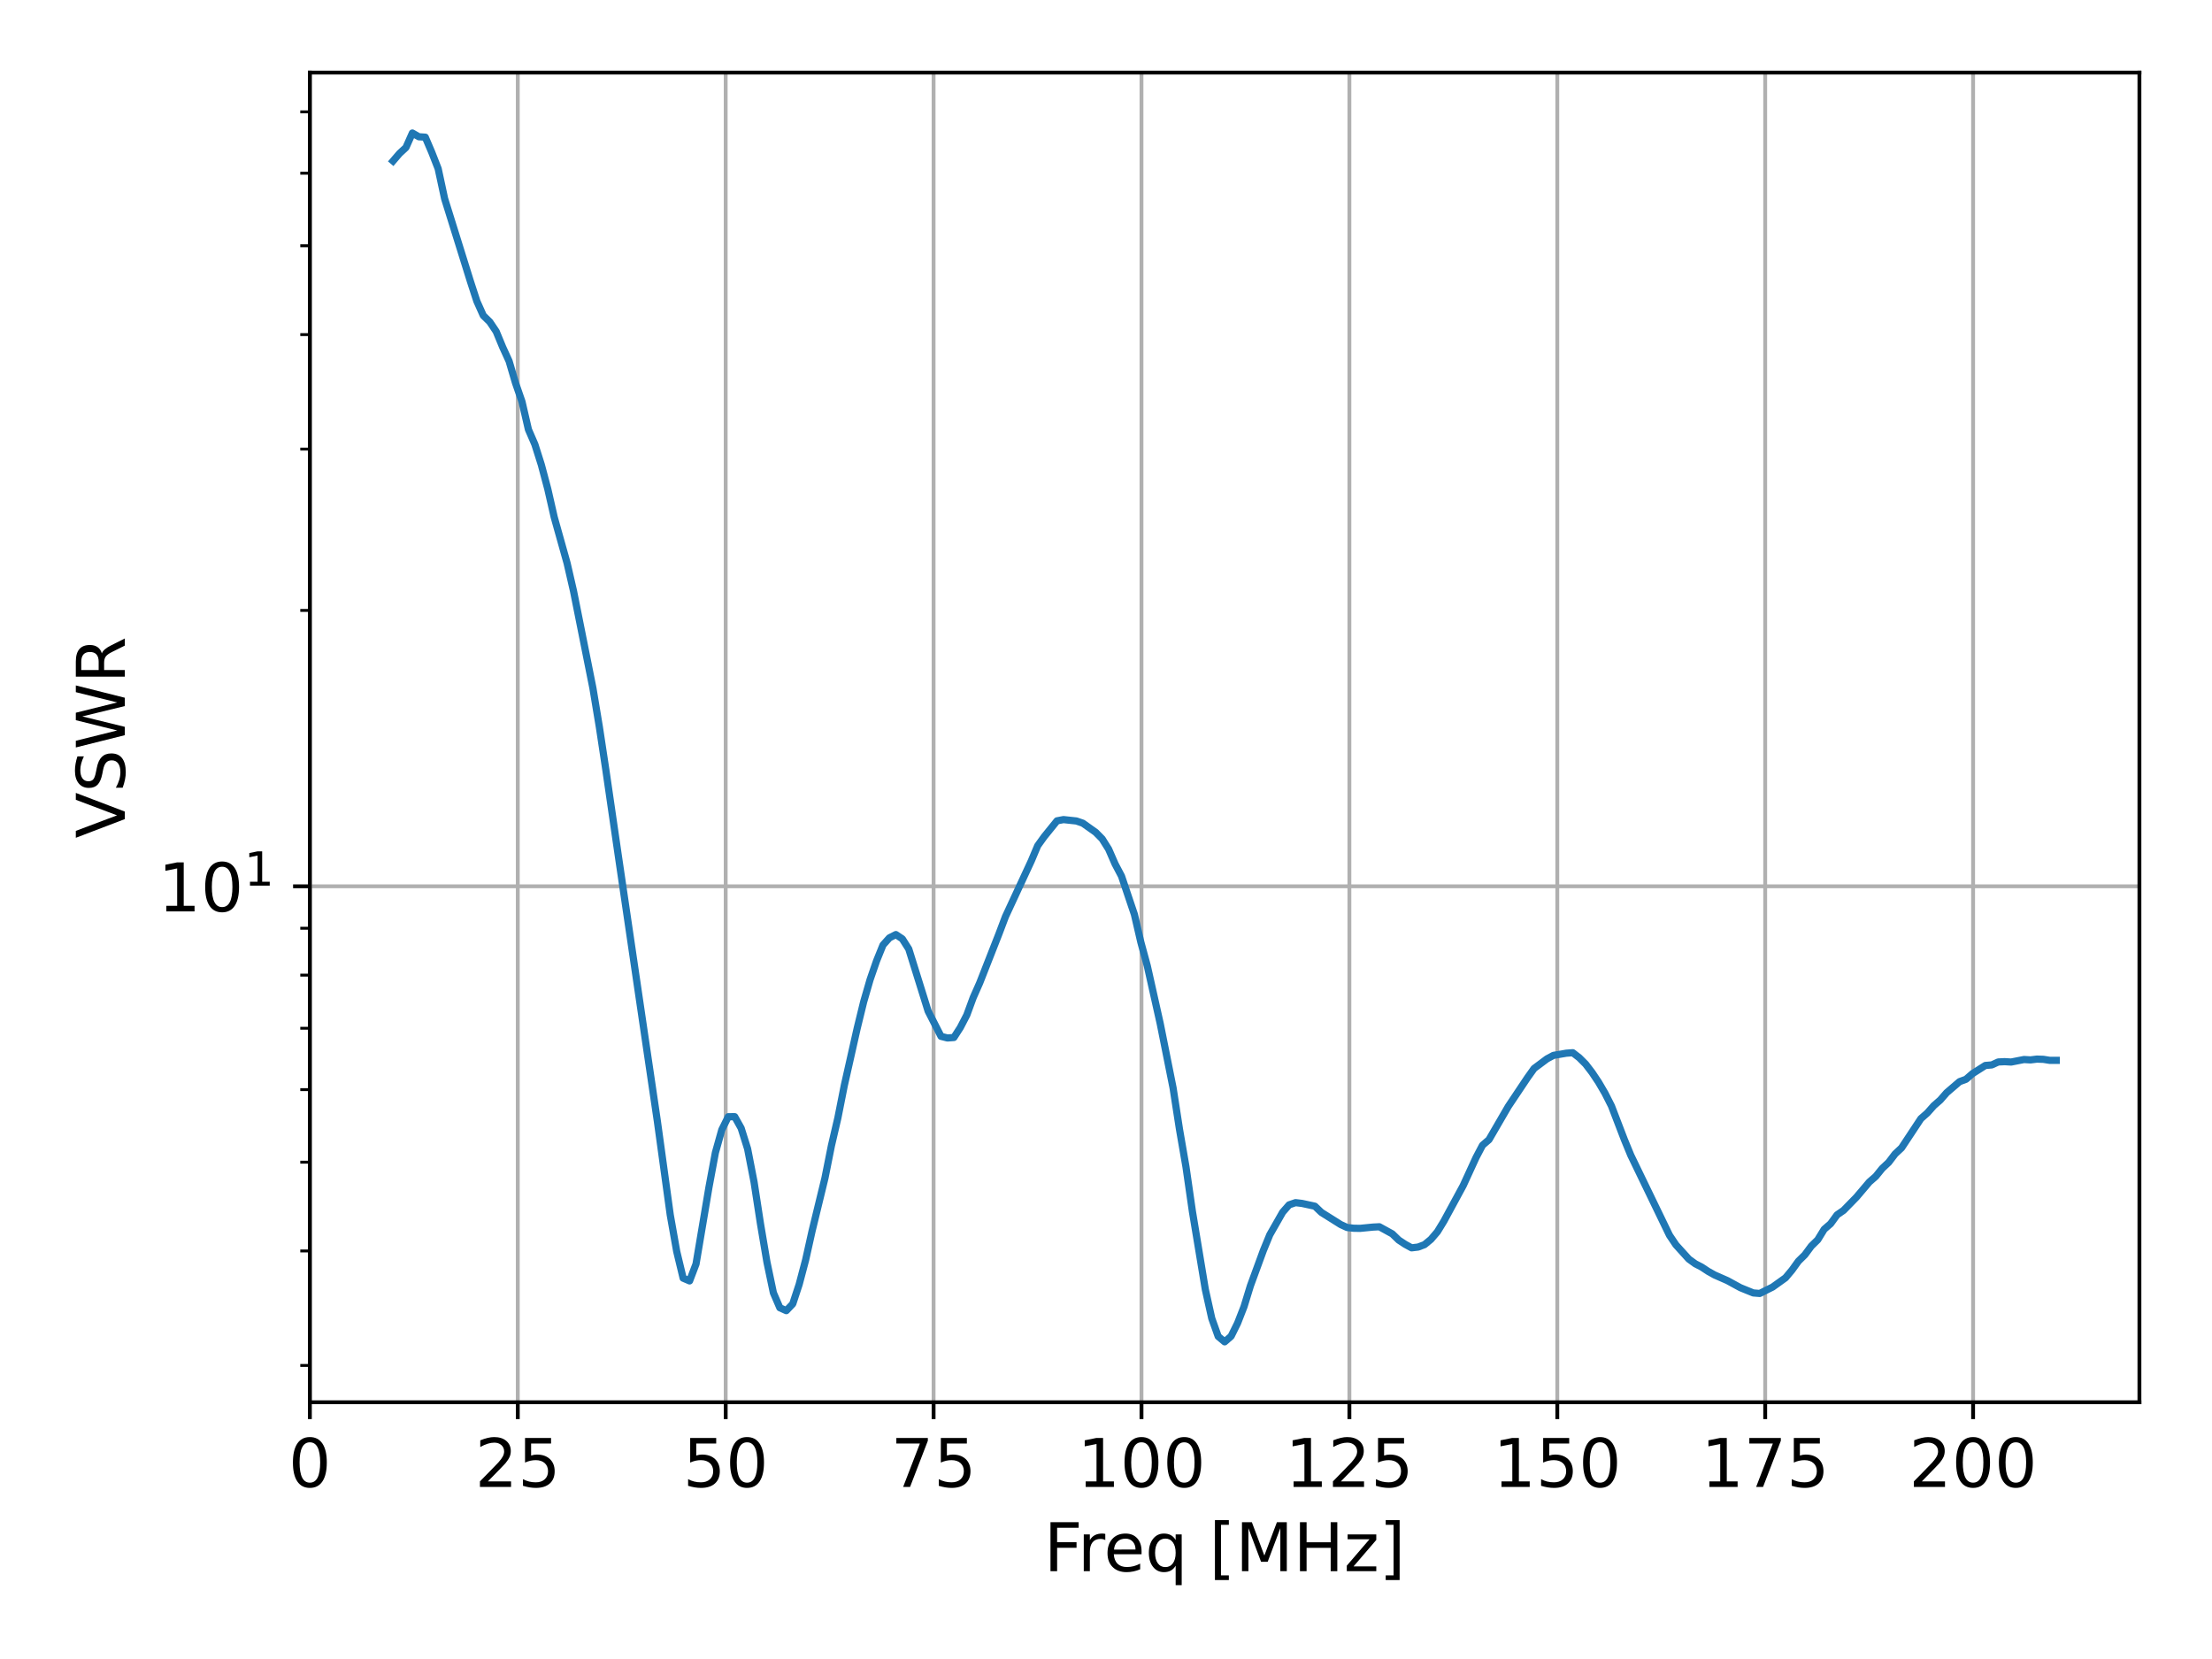 <?xml version="1.0" encoding="utf-8" standalone="no"?>
<!DOCTYPE svg PUBLIC "-//W3C//DTD SVG 1.1//EN"
  "http://www.w3.org/Graphics/SVG/1.1/DTD/svg11.dtd">
<!-- Created with matplotlib (https://matplotlib.org/) -->
<svg height="345.6pt" version="1.1" viewBox="0 0 460.8 345.6" width="460.8pt" xmlns="http://www.w3.org/2000/svg" xmlns:xlink="http://www.w3.org/1999/xlink">
 <defs>
  <style type="text/css">*{stroke-linecap:butt;stroke-linejoin:round;}</style>
 </defs>
 <g id="figure_1">
  <g id="patch_1">
   <path d="M 0 345.6 
L 460.8 345.6 
L 460.8 0 
L 0 0 
z
" style="fill:#ffffff;"/>
  </g>
  <g id="axes_1">
   <g id="patch_2">
    <path d="M 64.554 292.12 
L 445.68 292.12 
L 445.68 15.12 
L 64.554 15.12 
z
" style="fill:#ffffff;"/>
   </g>
   <g id="matplotlib.axis_1">
    <g id="xtick_1">
     <g id="line2d_1">
      <path clip-path="url(#p192fde87d5)" d="M 64.554 292.12 
L 64.554 15.12 
" style="fill:none;stroke:#b0b0b0;stroke-linecap:square;stroke-width:0.8;"/>
     </g>
     <g id="line2d_2">
      <defs>
       <path d="M 0 0 
L 0 3.5 
" id="mf05eeda137" style="stroke:#000000;stroke-width:0.8;"/>
      </defs>
      <g>
       <use style="stroke:#000000;stroke-width:0.8;" x="64.554" xlink:href="#mf05eeda137" y="292.12"/>
      </g>
     </g>
     <g id="text_1">
      <!-- 0 -->
      <g transform="translate(60.1 309.758)scale(0.14 -0.14)">
       <defs>
        <path d="M 31.781 66.406 
Q 24.172 66.406 20.328 58.906 
Q 16.5 51.422 16.5 36.375 
Q 16.5 21.391 20.328 13.891 
Q 24.172 6.391 31.781 6.391 
Q 39.453 6.391 43.281 13.891 
Q 47.125 21.391 47.125 36.375 
Q 47.125 51.422 43.281 58.906 
Q 39.453 66.406 31.781 66.406 
z
M 31.781 74.219 
Q 44.047 74.219 50.516 64.516 
Q 56.984 54.828 56.984 36.375 
Q 56.984 17.969 50.516 8.266 
Q 44.047 -1.422 31.781 -1.422 
Q 19.531 -1.422 13.062 8.266 
Q 6.594 17.969 6.594 36.375 
Q 6.594 54.828 13.062 64.516 
Q 19.531 74.219 31.781 74.219 
z
" id="DejaVuSans-48"/>
       </defs>
       <use xlink:href="#DejaVuSans-48"/>
      </g>
     </g>
    </g>
    <g id="xtick_2">
     <g id="line2d_3">
      <path clip-path="url(#p192fde87d5)" d="M 107.864 292.12 
L 107.864 15.12 
" style="fill:none;stroke:#b0b0b0;stroke-linecap:square;stroke-width:0.8;"/>
     </g>
     <g id="line2d_4">
      <g>
       <use style="stroke:#000000;stroke-width:0.8;" x="107.864" xlink:href="#mf05eeda137" y="292.12"/>
      </g>
     </g>
     <g id="text_2">
      <!-- 25 -->
      <g transform="translate(98.956 309.758)scale(0.14 -0.14)">
       <defs>
        <path d="M 19.188 8.297 
L 53.609 8.297 
L 53.609 0 
L 7.328 0 
L 7.328 8.297 
Q 12.938 14.109 22.625 23.891 
Q 32.328 33.688 34.812 36.531 
Q 39.547 41.844 41.422 45.531 
Q 43.312 49.219 43.312 52.781 
Q 43.312 58.594 39.234 62.25 
Q 35.156 65.922 28.609 65.922 
Q 23.969 65.922 18.812 64.312 
Q 13.672 62.703 7.812 59.422 
L 7.812 69.391 
Q 13.766 71.781 18.938 73 
Q 24.125 74.219 28.422 74.219 
Q 39.75 74.219 46.484 68.547 
Q 53.219 62.891 53.219 53.422 
Q 53.219 48.922 51.531 44.891 
Q 49.859 40.875 45.406 35.406 
Q 44.188 33.984 37.641 27.219 
Q 31.109 20.453 19.188 8.297 
z
" id="DejaVuSans-50"/>
        <path d="M 10.797 72.906 
L 49.516 72.906 
L 49.516 64.594 
L 19.828 64.594 
L 19.828 46.734 
Q 21.969 47.469 24.109 47.828 
Q 26.266 48.188 28.422 48.188 
Q 40.625 48.188 47.75 41.5 
Q 54.891 34.812 54.891 23.391 
Q 54.891 11.625 47.562 5.094 
Q 40.234 -1.422 26.906 -1.422 
Q 22.312 -1.422 17.547 -0.641 
Q 12.797 0.141 7.719 1.703 
L 7.719 11.625 
Q 12.109 9.234 16.797 8.062 
Q 21.484 6.891 26.703 6.891 
Q 35.156 6.891 40.078 11.328 
Q 45.016 15.766 45.016 23.391 
Q 45.016 31 40.078 35.438 
Q 35.156 39.891 26.703 39.891 
Q 22.75 39.891 18.812 39.016 
Q 14.891 38.141 10.797 36.281 
z
" id="DejaVuSans-53"/>
       </defs>
       <use xlink:href="#DejaVuSans-50"/>
       <use x="63.623" xlink:href="#DejaVuSans-53"/>
      </g>
     </g>
    </g>
    <g id="xtick_3">
     <g id="line2d_5">
      <path clip-path="url(#p192fde87d5)" d="M 151.174 292.12 
L 151.174 15.12 
" style="fill:none;stroke:#b0b0b0;stroke-linecap:square;stroke-width:0.8;"/>
     </g>
     <g id="line2d_6">
      <g>
       <use style="stroke:#000000;stroke-width:0.8;" x="151.174" xlink:href="#mf05eeda137" y="292.12"/>
      </g>
     </g>
     <g id="text_3">
      <!-- 50 -->
      <g transform="translate(142.266 309.758)scale(0.14 -0.14)">
       <use xlink:href="#DejaVuSans-53"/>
       <use x="63.623" xlink:href="#DejaVuSans-48"/>
      </g>
     </g>
    </g>
    <g id="xtick_4">
     <g id="line2d_7">
      <path clip-path="url(#p192fde87d5)" d="M 194.483 292.12 
L 194.483 15.12 
" style="fill:none;stroke:#b0b0b0;stroke-linecap:square;stroke-width:0.8;"/>
     </g>
     <g id="line2d_8">
      <g>
       <use style="stroke:#000000;stroke-width:0.8;" x="194.483" xlink:href="#mf05eeda137" y="292.12"/>
      </g>
     </g>
     <g id="text_4">
      <!-- 75 -->
      <g transform="translate(185.576 309.758)scale(0.14 -0.14)">
       <defs>
        <path d="M 8.203 72.906 
L 55.078 72.906 
L 55.078 68.703 
L 28.609 0 
L 18.312 0 
L 43.219 64.594 
L 8.203 64.594 
z
" id="DejaVuSans-55"/>
       </defs>
       <use xlink:href="#DejaVuSans-55"/>
       <use x="63.623" xlink:href="#DejaVuSans-53"/>
      </g>
     </g>
    </g>
    <g id="xtick_5">
     <g id="line2d_9">
      <path clip-path="url(#p192fde87d5)" d="M 237.793 292.12 
L 237.793 15.12 
" style="fill:none;stroke:#b0b0b0;stroke-linecap:square;stroke-width:0.8;"/>
     </g>
     <g id="line2d_10">
      <g>
       <use style="stroke:#000000;stroke-width:0.8;" x="237.793" xlink:href="#mf05eeda137" y="292.12"/>
      </g>
     </g>
     <g id="text_5">
      <!-- 100 -->
      <g transform="translate(224.432 309.758)scale(0.14 -0.14)">
       <defs>
        <path d="M 12.406 8.297 
L 28.516 8.297 
L 28.516 63.922 
L 10.984 60.406 
L 10.984 69.391 
L 28.422 72.906 
L 38.281 72.906 
L 38.281 8.297 
L 54.391 8.297 
L 54.391 0 
L 12.406 0 
z
" id="DejaVuSans-49"/>
       </defs>
       <use xlink:href="#DejaVuSans-49"/>
       <use x="63.623" xlink:href="#DejaVuSans-48"/>
       <use x="127.246" xlink:href="#DejaVuSans-48"/>
      </g>
     </g>
    </g>
    <g id="xtick_6">
     <g id="line2d_11">
      <path clip-path="url(#p192fde87d5)" d="M 281.103 292.12 
L 281.103 15.12 
" style="fill:none;stroke:#b0b0b0;stroke-linecap:square;stroke-width:0.8;"/>
     </g>
     <g id="line2d_12">
      <g>
       <use style="stroke:#000000;stroke-width:0.8;" x="281.103" xlink:href="#mf05eeda137" y="292.12"/>
      </g>
     </g>
     <g id="text_6">
      <!-- 125 -->
      <g transform="translate(267.742 309.758)scale(0.14 -0.14)">
       <use xlink:href="#DejaVuSans-49"/>
       <use x="63.623" xlink:href="#DejaVuSans-50"/>
       <use x="127.246" xlink:href="#DejaVuSans-53"/>
      </g>
     </g>
    </g>
    <g id="xtick_7">
     <g id="line2d_13">
      <path clip-path="url(#p192fde87d5)" d="M 324.413 292.12 
L 324.413 15.12 
" style="fill:none;stroke:#b0b0b0;stroke-linecap:square;stroke-width:0.8;"/>
     </g>
     <g id="line2d_14">
      <g>
       <use style="stroke:#000000;stroke-width:0.8;" x="324.413" xlink:href="#mf05eeda137" y="292.12"/>
      </g>
     </g>
     <g id="text_7">
      <!-- 150 -->
      <g transform="translate(311.051 309.758)scale(0.14 -0.14)">
       <use xlink:href="#DejaVuSans-49"/>
       <use x="63.623" xlink:href="#DejaVuSans-53"/>
       <use x="127.246" xlink:href="#DejaVuSans-48"/>
      </g>
     </g>
    </g>
    <g id="xtick_8">
     <g id="line2d_15">
      <path clip-path="url(#p192fde87d5)" d="M 367.722 292.12 
L 367.722 15.12 
" style="fill:none;stroke:#b0b0b0;stroke-linecap:square;stroke-width:0.8;"/>
     </g>
     <g id="line2d_16">
      <g>
       <use style="stroke:#000000;stroke-width:0.8;" x="367.722" xlink:href="#mf05eeda137" y="292.12"/>
      </g>
     </g>
     <g id="text_8">
      <!-- 175 -->
      <g transform="translate(354.361 309.758)scale(0.14 -0.14)">
       <use xlink:href="#DejaVuSans-49"/>
       <use x="63.623" xlink:href="#DejaVuSans-55"/>
       <use x="127.246" xlink:href="#DejaVuSans-53"/>
      </g>
     </g>
    </g>
    <g id="xtick_9">
     <g id="line2d_17">
      <path clip-path="url(#p192fde87d5)" d="M 411.032 292.12 
L 411.032 15.12 
" style="fill:none;stroke:#b0b0b0;stroke-linecap:square;stroke-width:0.8;"/>
     </g>
     <g id="line2d_18">
      <g>
       <use style="stroke:#000000;stroke-width:0.8;" x="411.032" xlink:href="#mf05eeda137" y="292.12"/>
      </g>
     </g>
     <g id="text_9">
      <!-- 200 -->
      <g transform="translate(397.671 309.758)scale(0.14 -0.14)">
       <use xlink:href="#DejaVuSans-50"/>
       <use x="63.623" xlink:href="#DejaVuSans-48"/>
       <use x="127.246" xlink:href="#DejaVuSans-48"/>
      </g>
     </g>
    </g>
    <g id="text_10">
     <!-- Freq [MHz] -->
     <g transform="translate(217.462 327.307)scale(0.14 -0.14)">
      <defs>
       <path d="M 9.812 72.906 
L 51.703 72.906 
L 51.703 64.594 
L 19.672 64.594 
L 19.672 43.109 
L 48.578 43.109 
L 48.578 34.812 
L 19.672 34.812 
L 19.672 0 
L 9.812 0 
z
" id="DejaVuSans-70"/>
       <path d="M 41.109 46.297 
Q 39.594 47.172 37.812 47.578 
Q 36.031 48 33.891 48 
Q 26.266 48 22.188 43.047 
Q 18.109 38.094 18.109 28.812 
L 18.109 0 
L 9.078 0 
L 9.078 54.688 
L 18.109 54.688 
L 18.109 46.188 
Q 20.953 51.172 25.484 53.578 
Q 30.031 56 36.531 56 
Q 37.453 56 38.578 55.875 
Q 39.703 55.766 41.062 55.516 
z
" id="DejaVuSans-114"/>
       <path d="M 56.203 29.594 
L 56.203 25.203 
L 14.891 25.203 
Q 15.484 15.922 20.484 11.062 
Q 25.484 6.203 34.422 6.203 
Q 39.594 6.203 44.453 7.469 
Q 49.312 8.734 54.109 11.281 
L 54.109 2.781 
Q 49.266 0.734 44.188 -0.344 
Q 39.109 -1.422 33.891 -1.422 
Q 20.797 -1.422 13.156 6.188 
Q 5.516 13.812 5.516 26.812 
Q 5.516 40.234 12.766 48.109 
Q 20.016 56 32.328 56 
Q 43.359 56 49.781 48.891 
Q 56.203 41.797 56.203 29.594 
z
M 47.219 32.234 
Q 47.125 39.594 43.094 43.984 
Q 39.062 48.391 32.422 48.391 
Q 24.906 48.391 20.391 44.141 
Q 15.875 39.891 15.188 32.172 
z
" id="DejaVuSans-101"/>
       <path d="M 14.797 27.297 
Q 14.797 17.391 18.875 11.75 
Q 22.953 6.109 30.078 6.109 
Q 37.203 6.109 41.297 11.75 
Q 45.406 17.391 45.406 27.297 
Q 45.406 37.203 41.297 42.844 
Q 37.203 48.484 30.078 48.484 
Q 22.953 48.484 18.875 42.844 
Q 14.797 37.203 14.797 27.297 
z
M 45.406 8.203 
Q 42.578 3.328 38.25 0.953 
Q 33.938 -1.422 27.875 -1.422 
Q 17.969 -1.422 11.734 6.484 
Q 5.516 14.406 5.516 27.297 
Q 5.516 40.188 11.734 48.094 
Q 17.969 56 27.875 56 
Q 33.938 56 38.25 53.625 
Q 42.578 51.266 45.406 46.391 
L 45.406 54.688 
L 54.391 54.688 
L 54.391 -20.797 
L 45.406 -20.797 
z
" id="DejaVuSans-113"/>
       <path id="DejaVuSans-32"/>
       <path d="M 8.594 75.984 
L 29.297 75.984 
L 29.297 69 
L 17.578 69 
L 17.578 -6.203 
L 29.297 -6.203 
L 29.297 -13.188 
L 8.594 -13.188 
z
" id="DejaVuSans-91"/>
       <path d="M 9.812 72.906 
L 24.516 72.906 
L 43.109 23.297 
L 61.812 72.906 
L 76.516 72.906 
L 76.516 0 
L 66.891 0 
L 66.891 64.016 
L 48.094 14.016 
L 38.188 14.016 
L 19.391 64.016 
L 19.391 0 
L 9.812 0 
z
" id="DejaVuSans-77"/>
       <path d="M 9.812 72.906 
L 19.672 72.906 
L 19.672 43.016 
L 55.516 43.016 
L 55.516 72.906 
L 65.375 72.906 
L 65.375 0 
L 55.516 0 
L 55.516 34.719 
L 19.672 34.719 
L 19.672 0 
L 9.812 0 
z
" id="DejaVuSans-72"/>
       <path d="M 5.516 54.688 
L 48.188 54.688 
L 48.188 46.484 
L 14.406 7.172 
L 48.188 7.172 
L 48.188 0 
L 4.297 0 
L 4.297 8.203 
L 38.094 47.516 
L 5.516 47.516 
z
" id="DejaVuSans-122"/>
       <path d="M 30.422 75.984 
L 30.422 -13.188 
L 9.719 -13.188 
L 9.719 -6.203 
L 21.391 -6.203 
L 21.391 69 
L 9.719 69 
L 9.719 75.984 
z
" id="DejaVuSans-93"/>
      </defs>
      <use xlink:href="#DejaVuSans-70"/>
      <use x="50.27" xlink:href="#DejaVuSans-114"/>
      <use x="89.133" xlink:href="#DejaVuSans-101"/>
      <use x="150.656" xlink:href="#DejaVuSans-113"/>
      <use x="214.133" xlink:href="#DejaVuSans-32"/>
      <use x="245.92" xlink:href="#DejaVuSans-91"/>
      <use x="284.934" xlink:href="#DejaVuSans-77"/>
      <use x="371.213" xlink:href="#DejaVuSans-72"/>
      <use x="446.408" xlink:href="#DejaVuSans-122"/>
      <use x="498.898" xlink:href="#DejaVuSans-93"/>
     </g>
    </g>
   </g>
   <g id="matplotlib.axis_2">
    <g id="ytick_1">
     <g id="line2d_19">
      <path clip-path="url(#p192fde87d5)" d="M 64.554 184.634 
L 445.68 184.634 
" style="fill:none;stroke:#b0b0b0;stroke-linecap:square;stroke-width:0.8;"/>
     </g>
     <g id="line2d_20">
      <defs>
       <path d="M 0 0 
L -3.5 0 
" id="m9d8c8c624d" style="stroke:#000000;stroke-width:0.8;"/>
      </defs>
      <g>
       <use style="stroke:#000000;stroke-width:0.8;" x="64.554" xlink:href="#m9d8c8c624d" y="184.634"/>
      </g>
     </g>
     <g id="text_11">
      <!-- $\mathdefault{10^{1}}$ -->
      <g transform="translate(32.914 189.953)scale(0.14 -0.14)">
       <use transform="translate(0 0.684)" xlink:href="#DejaVuSans-49"/>
       <use transform="translate(63.623 0.684)" xlink:href="#DejaVuSans-48"/>
       <use transform="translate(128.203 38.966)scale(0.7)" xlink:href="#DejaVuSans-49"/>
      </g>
     </g>
    </g>
    <g id="ytick_2">
     <g id="line2d_21">
      <defs>
       <path d="M 0 0 
L -2 0 
" id="mae81f72927" style="stroke:#000000;stroke-width:0.6;"/>
      </defs>
      <g>
       <use style="stroke:#000000;stroke-width:0.6;" x="64.554" xlink:href="#mae81f72927" y="284.453"/>
      </g>
     </g>
    </g>
    <g id="ytick_3">
     <g id="line2d_22">
      <g>
       <use style="stroke:#000000;stroke-width:0.6;" x="64.554" xlink:href="#mae81f72927" y="260.602"/>
      </g>
     </g>
    </g>
    <g id="ytick_4">
     <g id="line2d_23">
      <g>
       <use style="stroke:#000000;stroke-width:0.6;" x="64.554" xlink:href="#mae81f72927" y="242.102"/>
      </g>
     </g>
    </g>
    <g id="ytick_5">
     <g id="line2d_24">
      <g>
       <use style="stroke:#000000;stroke-width:0.6;" x="64.554" xlink:href="#mae81f72927" y="226.986"/>
      </g>
     </g>
    </g>
    <g id="ytick_6">
     <g id="line2d_25">
      <g>
       <use style="stroke:#000000;stroke-width:0.6;" x="64.554" xlink:href="#mae81f72927" y="214.205"/>
      </g>
     </g>
    </g>
    <g id="ytick_7">
     <g id="line2d_26">
      <g>
       <use style="stroke:#000000;stroke-width:0.6;" x="64.554" xlink:href="#mae81f72927" y="203.135"/>
      </g>
     </g>
    </g>
    <g id="ytick_8">
     <g id="line2d_27">
      <g>
       <use style="stroke:#000000;stroke-width:0.6;" x="64.554" xlink:href="#mae81f72927" y="193.37"/>
      </g>
     </g>
    </g>
    <g id="ytick_9">
     <g id="line2d_28">
      <g>
       <use style="stroke:#000000;stroke-width:0.6;" x="64.554" xlink:href="#mae81f72927" y="127.167"/>
      </g>
     </g>
    </g>
    <g id="ytick_10">
     <g id="line2d_29">
      <g>
       <use style="stroke:#000000;stroke-width:0.6;" x="64.554" xlink:href="#mae81f72927" y="93.551"/>
      </g>
     </g>
    </g>
    <g id="ytick_11">
     <g id="line2d_30">
      <g>
       <use style="stroke:#000000;stroke-width:0.6;" x="64.554" xlink:href="#mae81f72927" y="69.7"/>
      </g>
     </g>
    </g>
    <g id="ytick_12">
     <g id="line2d_31">
      <g>
       <use style="stroke:#000000;stroke-width:0.6;" x="64.554" xlink:href="#mae81f72927" y="51.2"/>
      </g>
     </g>
    </g>
    <g id="ytick_13">
     <g id="line2d_32">
      <g>
       <use style="stroke:#000000;stroke-width:0.6;" x="64.554" xlink:href="#mae81f72927" y="36.084"/>
      </g>
     </g>
    </g>
    <g id="ytick_14">
     <g id="line2d_33">
      <g>
       <use style="stroke:#000000;stroke-width:0.6;" x="64.554" xlink:href="#mae81f72927" y="23.304"/>
      </g>
     </g>
    </g>
    <g id="text_12">
     <!-- VSWR -->
     <g transform="translate(26.002 174.637)rotate(-90)scale(0.14 -0.14)">
      <defs>
       <path d="M 28.609 0 
L 0.781 72.906 
L 11.078 72.906 
L 34.188 11.531 
L 57.328 72.906 
L 67.578 72.906 
L 39.797 0 
z
" id="DejaVuSans-86"/>
       <path d="M 53.516 70.516 
L 53.516 60.891 
Q 47.906 63.578 42.922 64.891 
Q 37.938 66.219 33.297 66.219 
Q 25.25 66.219 20.875 63.094 
Q 16.5 59.969 16.5 54.203 
Q 16.5 49.359 19.406 46.891 
Q 22.312 44.438 30.422 42.922 
L 36.375 41.703 
Q 47.406 39.594 52.656 34.297 
Q 57.906 29 57.906 20.125 
Q 57.906 9.516 50.797 4.047 
Q 43.703 -1.422 29.984 -1.422 
Q 24.812 -1.422 18.969 -0.25 
Q 13.141 0.922 6.891 3.219 
L 6.891 13.375 
Q 12.891 10.016 18.656 8.297 
Q 24.422 6.594 29.984 6.594 
Q 38.422 6.594 43.016 9.906 
Q 47.609 13.234 47.609 19.391 
Q 47.609 24.75 44.312 27.781 
Q 41.016 30.812 33.5 32.328 
L 27.484 33.5 
Q 16.453 35.688 11.516 40.375 
Q 6.594 45.062 6.594 53.422 
Q 6.594 63.094 13.406 68.656 
Q 20.219 74.219 32.172 74.219 
Q 37.312 74.219 42.625 73.281 
Q 47.953 72.359 53.516 70.516 
z
" id="DejaVuSans-83"/>
       <path d="M 3.328 72.906 
L 13.281 72.906 
L 28.609 11.281 
L 43.891 72.906 
L 54.984 72.906 
L 70.312 11.281 
L 85.594 72.906 
L 95.609 72.906 
L 77.297 0 
L 64.891 0 
L 49.516 63.281 
L 33.984 0 
L 21.578 0 
z
" id="DejaVuSans-87"/>
       <path d="M 44.391 34.188 
Q 47.562 33.109 50.562 29.594 
Q 53.562 26.078 56.594 19.922 
L 66.609 0 
L 56 0 
L 46.688 18.703 
Q 43.062 26.031 39.672 28.422 
Q 36.281 30.812 30.422 30.812 
L 19.672 30.812 
L 19.672 0 
L 9.812 0 
L 9.812 72.906 
L 32.078 72.906 
Q 44.578 72.906 50.734 67.672 
Q 56.891 62.453 56.891 51.906 
Q 56.891 45.016 53.688 40.469 
Q 50.484 35.938 44.391 34.188 
z
M 19.672 64.797 
L 19.672 38.922 
L 32.078 38.922 
Q 39.203 38.922 42.844 42.219 
Q 46.484 45.516 46.484 51.906 
Q 46.484 58.297 42.844 61.547 
Q 39.203 64.797 32.078 64.797 
z
" id="DejaVuSans-82"/>
      </defs>
      <use xlink:href="#DejaVuSans-86"/>
      <use x="68.408" xlink:href="#DejaVuSans-83"/>
      <use x="131.885" xlink:href="#DejaVuSans-87"/>
      <use x="230.762" xlink:href="#DejaVuSans-82"/>
     </g>
    </g>
   </g>
   <g id="line2d_34">
    <path clip-path="url(#p192fde87d5)" d="M 81.878 33.539 
L 83.221 31.972 
L 84.564 30.733 
L 85.907 27.711 
L 87.25 28.488 
L 88.593 28.575 
L 89.935 31.711 
L 91.278 35.142 
L 92.621 41.385 
L 97.993 58.614 
L 99.336 62.743 
L 100.679 65.738 
L 102.022 67.049 
L 103.365 69.053 
L 104.708 72.297 
L 106.051 75.235 
L 107.394 79.795 
L 108.737 83.667 
L 110.08 89.476 
L 111.422 92.572 
L 112.765 96.816 
L 114.108 101.858 
L 115.451 107.739 
L 118.137 117.319 
L 119.48 123.155 
L 123.509 143.326 
L 124.852 151.415 
L 126.195 160.293 
L 128.881 178.786 
L 134.252 215.336 
L 136.938 233.552 
L 139.624 253.09 
L 140.967 260.68 
L 142.31 266.262 
L 143.653 266.837 
L 144.996 263.311 
L 147.682 247.355 
L 149.025 240.131 
L 150.368 235.344 
L 151.711 232.633 
L 153.054 232.629 
L 154.396 235.028 
L 155.739 239.321 
L 157.082 246.236 
L 158.425 254.962 
L 159.768 262.92 
L 161.111 269.318 
L 162.454 272.431 
L 163.797 273.034 
L 165.14 271.625 
L 166.483 267.553 
L 167.826 262.47 
L 169.169 256.444 
L 171.855 245.396 
L 173.198 238.665 
L 174.541 232.897 
L 175.883 226.121 
L 178.569 214.203 
L 179.912 208.71 
L 181.255 204.072 
L 182.598 200.186 
L 183.941 196.867 
L 185.284 195.367 
L 186.627 194.687 
L 187.97 195.584 
L 189.313 197.701 
L 193.342 210.63 
L 196.028 215.888 
L 197.37 216.23 
L 198.713 216.131 
L 200.056 214.043 
L 201.399 211.457 
L 202.742 207.8 
L 204.085 204.768 
L 208.114 194.5 
L 209.457 190.944 
L 214.829 179.359 
L 216.172 176.176 
L 217.515 174.31 
L 220.2 170.993 
L 221.543 170.736 
L 224.229 171.025 
L 225.572 171.484 
L 228.258 173.392 
L 229.601 174.753 
L 230.944 176.893 
L 232.287 179.971 
L 233.63 182.517 
L 236.316 190.492 
L 237.659 196.283 
L 239.002 201.216 
L 241.687 213.203 
L 244.373 226.636 
L 245.716 235.297 
L 247.059 243.074 
L 248.402 252.392 
L 251.088 268.597 
L 252.431 274.637 
L 253.774 278.4 
L 255.117 279.529 
L 256.46 278.365 
L 257.803 275.653 
L 259.146 272.214 
L 260.489 267.837 
L 263.174 260.514 
L 264.517 257.233 
L 267.203 252.523 
L 268.546 250.992 
L 269.889 250.531 
L 271.232 250.695 
L 273.918 251.274 
L 275.261 252.563 
L 279.29 255.095 
L 280.633 255.712 
L 281.976 255.864 
L 283.318 255.892 
L 286.004 255.626 
L 287.347 255.557 
L 290.033 257.033 
L 291.376 258.329 
L 292.719 259.211 
L 294.062 259.947 
L 295.405 259.788 
L 296.748 259.285 
L 298.091 258.18 
L 299.434 256.605 
L 300.777 254.409 
L 304.805 246.981 
L 307.491 241.129 
L 308.834 238.577 
L 310.177 237.423 
L 314.206 230.486 
L 318.235 224.461 
L 319.578 222.583 
L 322.264 220.58 
L 323.607 219.857 
L 326.292 219.399 
L 327.635 219.299 
L 328.978 220.334 
L 330.321 221.676 
L 331.664 223.431 
L 333.007 225.445 
L 334.35 227.741 
L 335.693 230.392 
L 338.379 237.394 
L 339.722 240.656 
L 347.779 257.32 
L 349.122 259.323 
L 351.808 262.287 
L 353.151 263.264 
L 354.494 263.961 
L 355.837 264.847 
L 357.18 265.598 
L 359.866 266.781 
L 362.552 268.248 
L 365.238 269.342 
L 366.581 269.451 
L 369.266 268.118 
L 371.952 266.194 
L 373.295 264.593 
L 374.638 262.729 
L 375.981 261.406 
L 377.324 259.59 
L 378.667 258.275 
L 380.01 256.084 
L 381.353 254.921 
L 382.696 253.078 
L 384.039 252.153 
L 386.725 249.402 
L 389.411 246.236 
L 390.753 245.065 
L 392.096 243.405 
L 393.439 242.15 
L 394.782 240.386 
L 396.125 239.13 
L 400.154 233.035 
L 401.497 231.855 
L 402.84 230.338 
L 404.183 229.167 
L 405.526 227.629 
L 408.212 225.326 
L 409.555 224.833 
L 410.898 223.662 
L 413.583 221.955 
L 414.926 221.843 
L 416.269 221.229 
L 417.612 221.163 
L 418.955 221.242 
L 421.641 220.716 
L 422.984 220.797 
L 424.327 220.631 
L 425.67 220.677 
L 427.013 220.891 
L 428.356 220.891 
L 428.356 220.891 
" style="fill:none;stroke:#1f77b4;stroke-linecap:square;stroke-width:1.5;"/>
   </g>
   <g id="patch_3">
    <path d="M 64.554 292.12 
L 64.554 15.12 
" style="fill:none;stroke:#000000;stroke-linecap:square;stroke-linejoin:miter;stroke-width:0.8;"/>
   </g>
   <g id="patch_4">
    <path d="M 445.68 292.12 
L 445.68 15.12 
" style="fill:none;stroke:#000000;stroke-linecap:square;stroke-linejoin:miter;stroke-width:0.8;"/>
   </g>
   <g id="patch_5">
    <path d="M 64.554 292.12 
L 445.68 292.12 
" style="fill:none;stroke:#000000;stroke-linecap:square;stroke-linejoin:miter;stroke-width:0.8;"/>
   </g>
   <g id="patch_6">
    <path d="M 64.554 15.12 
L 445.68 15.12 
" style="fill:none;stroke:#000000;stroke-linecap:square;stroke-linejoin:miter;stroke-width:0.8;"/>
   </g>
  </g>
 </g>
 <defs>
  <clipPath id="p192fde87d5">
   <rect height="277" width="381.126" x="64.554" y="15.12"/>
  </clipPath>
 </defs>
</svg>
